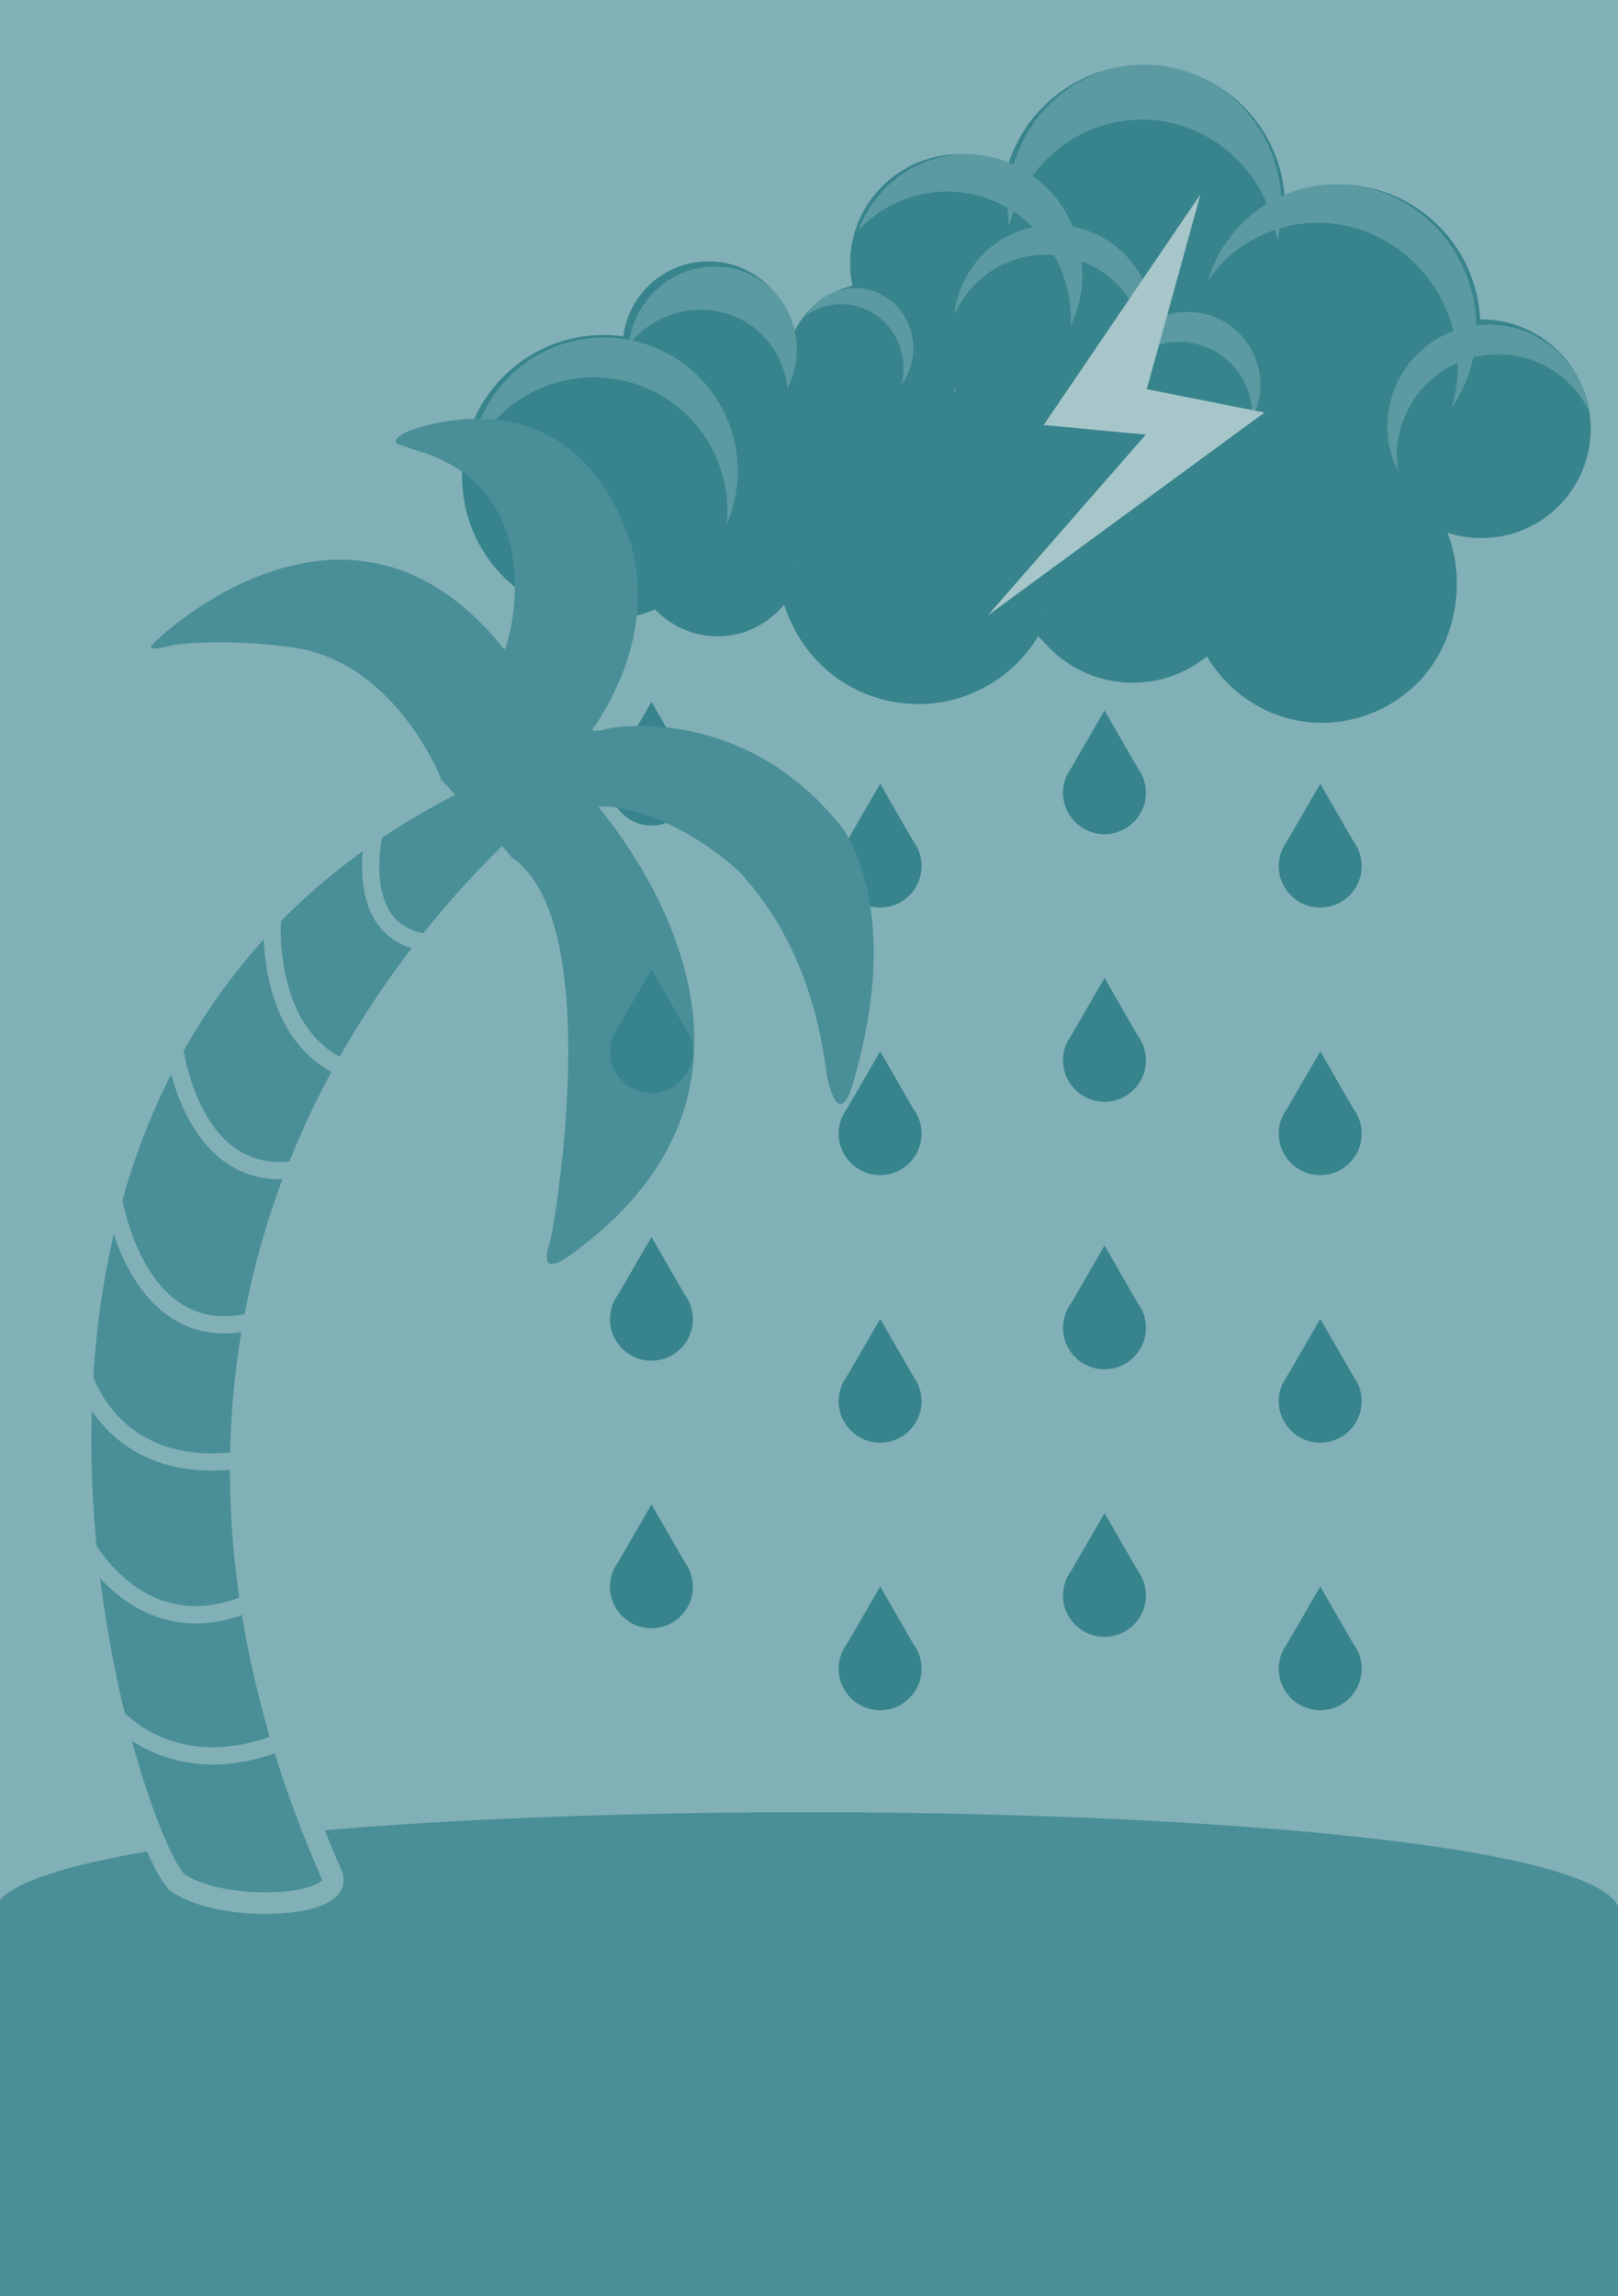 <?xml version="1.0" encoding="UTF-8"?>
<svg xmlns="http://www.w3.org/2000/svg" viewBox="0 0 375 532">
  <rect x="0" y="0" width="375" height="532" fill="#333333" stroke="none"/>
  <defs>
    <style>
      .cls-1 {
        stroke-width: 5px;
      }

      .cls-1, .cls-2 {
        fill: #67a3ab;
      }

      .cls-1, .cls-3 {
        stroke: #b3d1d5;
        stroke-miterlimit: 10;
      }

      .cls-4 {
        fill: #e6f0f1;
      }

      .cls-5 {
        fill: #80b3b9;
      }

      .cls-6 {
        fill: #b3d1d5;
      }

      .cls-7 {
        fill: #4d949d;
      }

      .cls-3 {
        fill: none;
        stroke-width: 4px;
      }

      .cls-8 {
        fill: #e2f552;
        opacity: .3;
      }

      .cls-9 {
        fill: #015a66;
        opacity: .28;
      }
    </style>
  </defs>
  <g id="background">
    <rect class="cls-6" x="-.5" width="376.15" height="531.17"/>
  </g>
  <g id="Layer_2" data-name="Layer 2">
    <path class="cls-2" d="M375.5,532.07H-1.5v-88.44c0-31.58,377-31.58,377,0v88.44Z"/>
    <circle class="cls-4" cx="247.35" cy="78.2" r="37.91"/>
    <g>
      <path class="cls-7" d="M107.1,110.47c0,18.13,14.7,32.83,32.83,32.83,4.16,0,8.14-.78,11.81-2.2,3.63,3.9,8.81,6.33,14.55,6.33,6.22,0,11.78-2.86,15.43-7.33,4.38,12.98,16.64,22.32,31.1,22.32,11.61,0,21.81-6.03,27.64-15.13,5.69,6.08,13.66,9.87,22.5,9.87,6.17,0,11.92-1.85,16.77-5.04,5.5,9.22,15.38,15.38,26.65,15.38,17.27,0,31.28-14.44,31.28-32.26,0-4.17-.77-8.14-2.17-11.8,2.47,.81,5.11,1.25,7.85,1.25,13.99,0,25.33-11.34,25.33-25.33,0-13.99-11.34-25.33-25.33-25.33-.1,0-.2,0-.3,0-.81-17.41-15.18-31.28-32.79-31.28-4.44,0-8.67,.89-12.53,2.48-1.37-16.87-15.48-30.14-32.71-30.14-14.82,0-27.34,9.82-31.42,23.3-3.39-1.68-7.2-2.63-11.23-2.63-13.99,0-25.33,11.34-25.33,25.33,0,1.76,.18,3.48,.52,5.14-6.1,1.37-11.14,5.55-13.7,11.1-1.51-9.5-9.73-16.76-19.65-16.76-10.14,0-18.5,7.58-19.74,17.38-1.49-.21-3.01-.32-4.56-.32-18.13,0-32.83,14.7-32.83,32.83Zm114.27-20.42c0,.23,.02,.46,.04,.69-.07,0-.14,.02-.21,.03,.06-.24,.12-.48,.17-.72Z"/>
      <path class="cls-5" d="M264.63,27.72c15.98,0,29.19,12.19,31.4,28.04,.63-2.57,.97-5.26,.97-8.03,0-18.08-14.2-32.73-31.73-32.73s-31.73,14.65-31.73,32.73c0,1.59,.12,3.16,.33,4.69,3.47-14.19,15.93-24.7,30.76-24.7Z"/>
      <path class="cls-5" d="M299.57,44.42c-9.77,3.4-16.77,11.25-19.64,20.63,3.64-5.28,8.88-9.47,15.33-11.72,16.55-5.76,34.78,3.4,40.73,20.47,2.43,6.99,2.43,14.22,.44,20.72,5.7-8.27,7.49-19.21,3.87-29.63-5.95-17.07-24.18-26.24-40.73-20.47Z"/>
      <path class="cls-5" d="M326.19,95.16c5.77-11.62,19.86-16.38,31.46-10.61,4.75,2.36,8.34,6.12,10.54,10.53-1.14-7.27-5.65-13.88-12.72-17.4-11.6-5.76-25.69-1.01-31.46,10.61-3.41,6.87-3.16,14.59,.01,20.95-.73-4.64-.08-9.55,2.17-14.08Z"/>
      <path class="cls-5" d="M121.42,91.98c14.64-8.93,33.73-4.33,42.64,10.28,3.65,5.98,5.02,12.71,4.37,19.19,3.84-8.92,3.46-19.5-1.98-28.41-8.91-14.61-28-19.21-42.64-10.28-8.64,5.27-13.8,14.09-14.74,23.43,2.46-5.7,6.64-10.73,12.34-14.21Z"/>
      <path class="cls-5" d="M230.39,62.41c10.93-6.67,25.18-3.23,31.83,7.67,2.72,4.46,3.75,9.49,3.26,14.32,2.87-6.66,2.58-14.55-1.48-21.21-6.65-10.91-20.91-14.34-31.83-7.67-6.45,3.94-10.3,10.52-11,17.49,1.83-4.26,4.95-8.01,9.21-10.61Z"/>
      <path class="cls-5" d="M264.45,81.7c7.98-4.87,18.39-2.36,23.25,5.61,1.86,3.05,2.64,6.46,2.44,9.78,2.7-5.1,2.72-11.44-.5-16.72-4.86-7.97-15.27-10.48-23.25-5.61-4.93,3.01-7.77,8.12-8.09,13.47,1.38-2.6,3.45-4.88,6.15-6.53Z"/>
      <path class="cls-7" d="M322.73,162.86c-14.41,8.79-33.19,4.26-41.97-10.12-.2-.33-.4-.67-.59-1.01-1.07,.9-2.22,1.74-3.45,2.49-12.12,7.4-27.72,4.2-35.99-6.98-2.61,4.43-6.32,8.3-11.02,11.16-15.28,9.33-35.21,4.52-44.52-10.73-1.54-2.53-2.69-5.18-3.47-7.9-.75,1.01-1.62,1.96-2.59,2.83-7.86,7.01-19.9,6.34-26.9-1.5-.01-.01-.03-.03-.04-.04-10.11,4.45-22.28,3.24-31.44-4.17-6.02-4.87-9.69-11.58-10.85-18.68,1.88,4.47,4.85,8.54,8.87,11.8,8.66,7,19.99,8.47,29.74,4.86,.47-.17,.94-.36,1.39-.55,0,0,0,0,0,0,.53,.81,1.12,1.6,1.78,2.34,1.02,1.14,2.14,2.13,3.35,2.96,7.07,4.91,16.84,4.53,23.55-1.46,.83-.74,1.58-1.53,2.24-2.37,1.48-1.85,2.56-3.93,3.24-6.11,.27,.98,.58,1.95,.95,2.92,.7,1.86,1.58,3.69,2.66,5.46,9.31,15.25,29.24,20.06,44.52,10.73,2.37-1.44,4.48-3.15,6.32-5.04,.93-.94,1.77-1.91,2.55-2.94,.56,.76,1.15,1.48,1.77,2.17,8.58,9.45,22.94,11.78,34.26,4.88,.34-.2,.66-.41,.99-.64,.99-.66,1.92-1.38,2.8-2.15,.1,.17,.2,.34,.3,.52,.65,1.06,1.35,2.07,2.11,3.02,9.42,11.95,26.52,15.24,39.86,7.09,7.76-4.73,12.66-12.37,14.16-20.66,.62,10.88-4.64,21.74-14.61,27.83Z"/>
      <path class="cls-8" d="M185.03,132.59c-.37-.97-.68-1.94-.95-2.92l.95,2.92Z"/>
      <path class="cls-8" d="M242.86,142.96c-.62-.69-1.22-1.41-1.77-2.17l1.77,2.17Z"/>
      <path class="cls-5" d="M219.5,44.39c15.84,0,28.68,13.25,28.68,29.59,0,.56-.02,1.12-.05,1.67,1.74-3.67,2.72-7.8,2.72-12.17,0-15.32-12.04-27.74-26.89-27.74-11.39,0-21.12,7.31-25.04,17.63,5.21-5.54,12.5-8.98,20.57-8.98Z"/>
      <path class="cls-5" d="M194.99,70.49c7.97,0,14.42,6.66,14.42,14.88,0,1.3-.16,2.55-.46,3.75,1.72-2.34,2.73-5.25,2.73-8.41,0-7.7-6.05-13.95-13.52-13.95-4.74,0-8.91,2.52-11.33,6.34,2.32-1.64,5.13-2.61,8.16-2.61Z"/>
      <path class="cls-5" d="M173.84,75.27c5.1,3.49,8.08,8.94,8.69,14.73,4.37-8.74,1.93-19.44-6.12-24.95-8.81-6.04-21.01-3.57-27.24,5.53-1.98,2.89-3.12,6.11-3.47,9.35,6.87-8.67,19.15-10.81,28.14-4.65Z"/>
    </g>
    <g>
      <path class="cls-7" d="M211.65,194.91l-3.58-6.21-4.07-7.07-4.09,7.06-3.64,6.28c-1.19,1.6-1.9,3.58-1.9,5.73,0,5.3,4.3,9.61,9.61,9.61s9.61-4.3,9.61-9.61c0-2.17-.72-4.18-1.94-5.79Z"/>
      <path class="cls-7" d="M211.65,256.91l-3.58-6.21-4.07-7.07-4.09,7.06-3.64,6.28c-1.19,1.6-1.9,3.58-1.9,5.73,0,5.3,4.3,9.61,9.61,9.61s9.61-4.3,9.61-9.61c0-2.17-.72-4.18-1.94-5.79Z"/>
      <path class="cls-7" d="M211.65,318.91l-3.58-6.21-4.07-7.07-4.09,7.06-3.64,6.28c-1.19,1.6-1.9,3.58-1.9,5.73,0,5.3,4.3,9.61,9.61,9.61s9.61-4.3,9.61-9.61c0-2.17-.72-4.18-1.94-5.79Z"/>
      <path class="cls-7" d="M211.65,380.91l-3.58-6.21-4.07-7.07-4.09,7.06-3.64,6.28c-1.19,1.6-1.9,3.58-1.9,5.73,0,5.3,4.3,9.61,9.61,9.61s9.61-4.3,9.61-9.61c0-2.17-.72-4.18-1.94-5.79Z"/>
    </g>
    <g>
      <path class="cls-7" d="M313.65,194.91l-3.58-6.21-4.07-7.07-4.09,7.06-3.64,6.28c-1.19,1.6-1.9,3.58-1.9,5.73,0,5.3,4.3,9.61,9.61,9.61s9.61-4.3,9.61-9.61c0-2.17-.72-4.18-1.94-5.79Z"/>
      <path class="cls-7" d="M313.65,256.91l-3.58-6.21-4.07-7.07-4.09,7.06-3.64,6.28c-1.19,1.6-1.9,3.58-1.9,5.73,0,5.3,4.3,9.61,9.61,9.61s9.61-4.3,9.61-9.61c0-2.17-.72-4.18-1.94-5.79Z"/>
      <path class="cls-7" d="M313.65,318.91l-3.58-6.21-4.07-7.07-4.09,7.06-3.64,6.28c-1.19,1.6-1.9,3.58-1.9,5.73,0,5.3,4.3,9.61,9.61,9.61s9.61-4.3,9.61-9.61c0-2.17-.72-4.18-1.94-5.79Z"/>
      <path class="cls-7" d="M313.65,380.91l-3.58-6.21-4.07-7.07-4.09,7.06-3.64,6.28c-1.19,1.6-1.9,3.58-1.9,5.73,0,5.3,4.3,9.61,9.61,9.61s9.61-4.3,9.61-9.61c0-2.17-.72-4.18-1.94-5.79Z"/>
    </g>
    <g>
      <path class="cls-7" d="M263.65,177.91l-3.58-6.21-4.07-7.07-4.09,7.06-3.64,6.28c-1.19,1.6-1.9,3.58-1.9,5.73,0,5.3,4.3,9.61,9.61,9.61s9.61-4.3,9.61-9.61c0-2.17-.72-4.18-1.94-5.79Z"/>
      <path class="cls-7" d="M263.65,239.91l-3.58-6.21-4.07-7.07-4.09,7.06-3.64,6.28c-1.19,1.6-1.9,3.58-1.9,5.73,0,5.3,4.3,9.61,9.61,9.61s9.61-4.3,9.61-9.61c0-2.17-.72-4.18-1.94-5.79Z"/>
      <path class="cls-7" d="M263.65,301.91l-3.58-6.21-4.07-7.07-4.09,7.06-3.64,6.28c-1.19,1.6-1.9,3.58-1.9,5.73,0,5.3,4.3,9.61,9.61,9.61s9.61-4.3,9.61-9.61c0-2.17-.72-4.18-1.94-5.79Z"/>
      <path class="cls-7" d="M263.65,363.91l-3.58-6.21-4.07-7.07-4.09,7.06-3.64,6.28c-1.19,1.6-1.9,3.58-1.9,5.73,0,5.3,4.3,9.61,9.61,9.61s9.61-4.3,9.61-9.61c0-2.17-.72-4.18-1.94-5.79Z"/>
    </g>
    <path class="cls-7" d="M158.65,175.91l-3.58-6.21-4.07-7.07-4.09,7.06-3.64,6.28c-1.19,1.6-1.9,3.58-1.9,5.73,0,5.3,4.3,9.61,9.61,9.61s9.61-4.3,9.61-9.61c0-2.17-.72-4.18-1.94-5.79Z"/>
    <path class="cls-7" d="M158.65,299.91l-3.58-6.21-4.07-7.07-4.09,7.06-3.64,6.28c-1.19,1.6-1.9,3.58-1.9,5.73,0,5.3,4.3,9.61,9.61,9.61s9.61-4.3,9.61-9.61c0-2.17-.72-4.18-1.94-5.79Z"/>
    <path class="cls-7" d="M158.65,361.91l-3.58-6.21-4.07-7.07-4.09,7.06-3.64,6.28c-1.19,1.6-1.9,3.58-1.9,5.73,0,5.3,4.3,9.61,9.61,9.61s9.61-4.3,9.61-9.61c0-2.17-.72-4.18-1.94-5.79Z"/>
    <g>
      <path class="cls-1" d="M41.36,436.38c-10.42-7.11-71.07-185.73,63.01-254.43,7.11-3.32,29.38-6.16,29.38-6.16,0,0,6.63,2.37,1.42,7.11-1.9,1.9-128.25,91.64-58.28,251.59,3.32,7.58-25.11,9-35.53,1.9Z"/>
      <path class="cls-2" d="M35.8,148.85s44.74-44.18,81.09,1.68c.56,.56,12.3-37.47-21.25-46.41-2.24-1.12-6.71-1.12-1.68-3.91,1.12-.56,36.96-15.15,51.45,23.49,3.36,8.95,5.03,25.16-7.27,44.18-.56,.56-2.24,2.24,2.24,1.12,1.12-.56,32.43-6.15,55.36,23.49,1.68,3.36,12.86,20.13,2.24,57.6-.56,2.24-3.36,11.74-6.15,0-.56-1.12-1.68-26.84-19.01-46.41-2.8-3.91-20.13-17.34-34.11-16.78-1.12-.56,52.01,57.04-2.24,100.66-1.12,.56-12.86,11.74-8.95,0,.56-1.12,13.42-73.82-8.95-88.91-1.68-2.24-16.22-17.89-16.22-17.89,0,0-10.44-27.41-34.67-30.76-16.22-2.24-27.4-.56-27.4-.56,0,0-7.83,2.24-4.47-.56Z"/>
      <path class="cls-3" d="M86.85,192.38s-6,23.98,12.32,26.06"/>
      <path class="cls-3" d="M63.16,212.28s-2.45,27.56,17.06,35.53"/>
      <path class="cls-3" d="M40.41,242.6s3.87,32.46,28.71,28.31"/>
      <path class="cls-3" d="M26.2,277.19s5.16,35.94,32.69,28.9"/>
      <path class="cls-3" d="M19.09,317.93s6.36,24.61,36.82,20.36"/>
      <path class="cls-3" d="M20.04,358.21c.49,.81,13.42,23.89,37.98,13.13"/>
      <path class="cls-3" d="M26.67,397.53s13.74,16.37,39.09,5.82"/>
    </g>
    <path class="cls-7" d="M158.65,237.91l-3.58-6.21-4.07-7.07-4.09,7.06-3.64,6.28c-1.19,1.6-1.9,3.58-1.9,5.73,0,5.3,4.3,9.61,9.61,9.61s9.61-4.3,9.61-9.61c0-2.17-.72-4.18-1.94-5.79Z"/>
    <polygon class="cls-4" points="278.25 45 241.89 98.49 265.56 100.71 228.93 142.63 293.06 95.6 265.78 90.18 278.25 45"/>
  </g>
  <g id="Color_Screen" data-name="Color Screen">
    <rect class="cls-9" x="-.5" width="376" height="532"/>
  </g>
</svg>